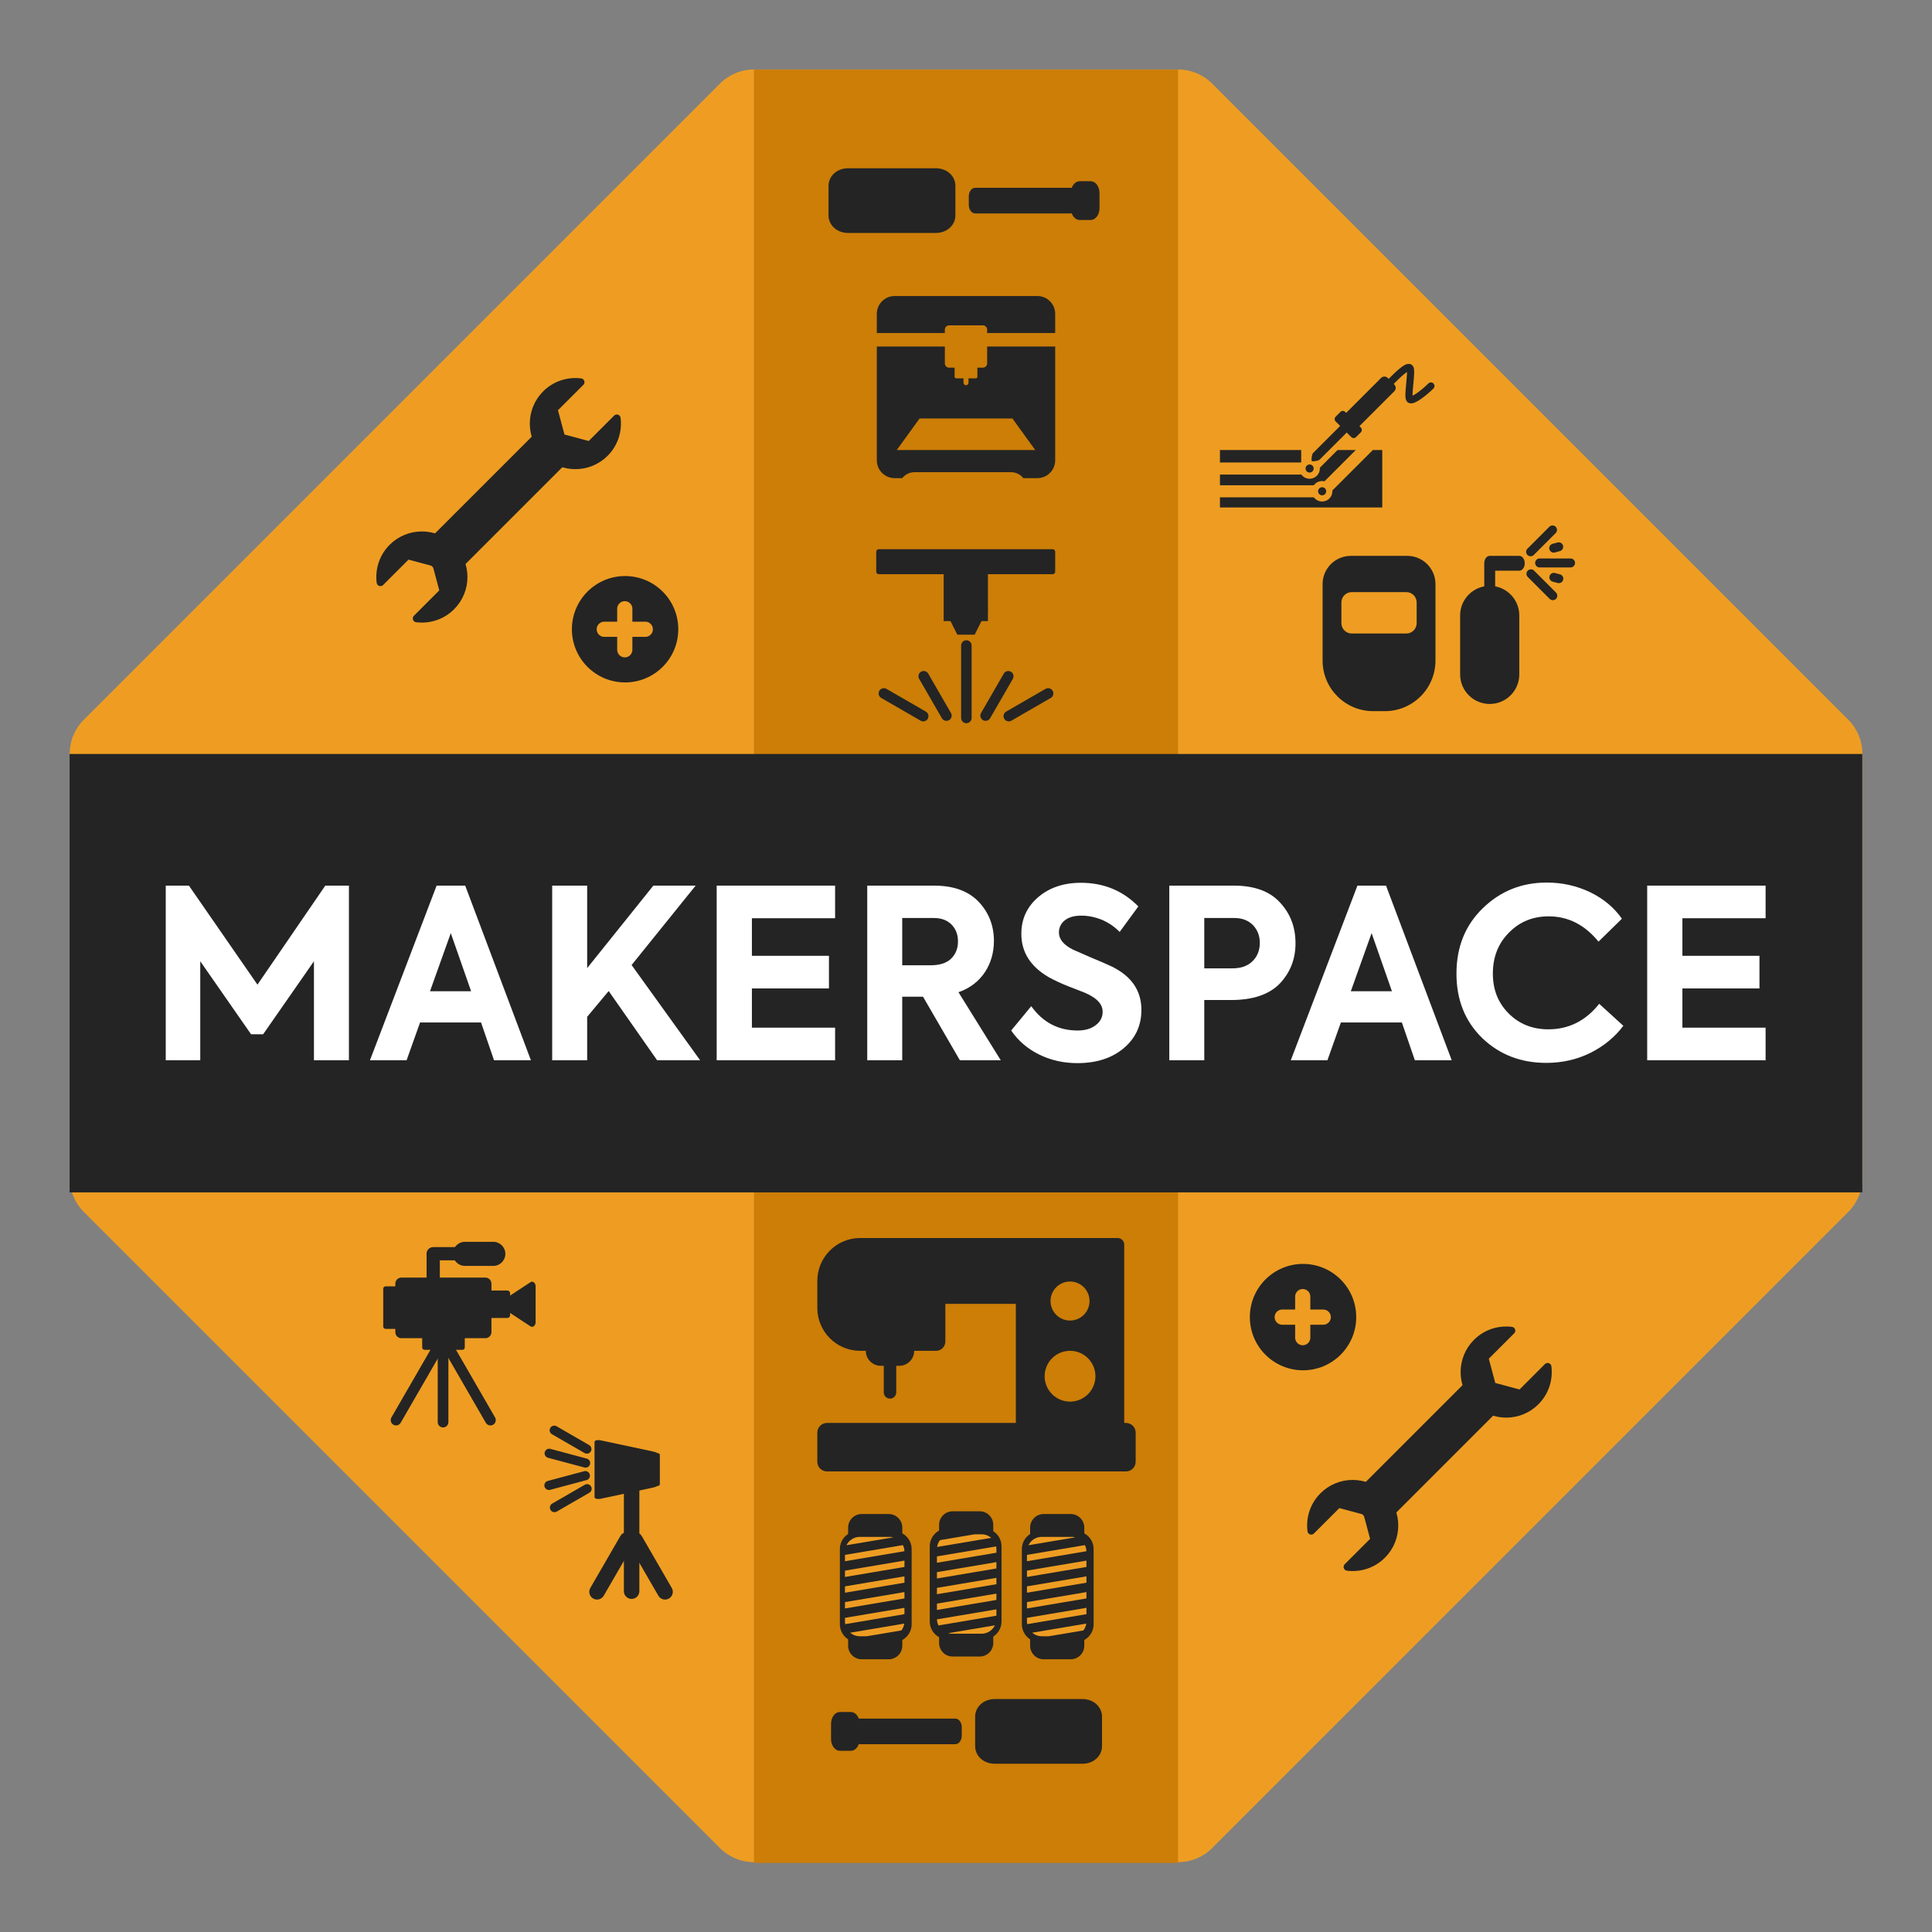 <?xml version="1.0" encoding="UTF-8" standalone="no"?>
<!DOCTYPE svg PUBLIC "-//W3C//DTD SVG 1.1//EN" "http://www.w3.org/Graphics/SVG/1.1/DTD/svg11.dtd">
<svg width="100%" height="100%" viewBox="0 0 1080 1080" version="1.1" xmlns="http://www.w3.org/2000/svg" xmlns:xlink="http://www.w3.org/1999/xlink" xml:space="preserve" xmlns:serif="http://www.serif.com/" style="fill-rule:evenodd;clip-rule:evenodd;stroke-linecap:round;stroke-miterlimit:10;">
    <rect x="0" y="0" width="1080" height="1080" fill="#808080" stroke="none"/>
    <g transform="matrix(3.087,3.087,-3.087,3.087,968.953,-1028.73)">
        <path d="M280.599,265.942L242.199,227.542L126.997,227.542L88.596,265.942L88.596,381.145L126.997,419.545L242.199,419.545L280.599,381.145L280.599,265.942Z" style="fill:rgb(238,157,34);"/>
    </g>
    <g transform="matrix(3.087,3.087,-3.087,3.087,968.953,-1028.73)">
        <path d="M286.759,265.942C286.759,264.309 286.11,262.742 284.955,261.587L246.554,223.186C245.399,222.031 243.832,221.382 242.199,221.382L126.997,221.382C125.363,221.382 123.796,222.031 122.641,223.186L84.241,261.587C83.085,262.742 82.437,264.309 82.437,265.942L82.437,381.145C82.437,382.778 83.085,384.345 84.241,385.5L122.641,423.901C123.796,425.056 125.363,425.705 126.997,425.705L242.199,425.705C243.832,425.705 245.399,425.056 246.554,423.901L284.955,385.5C286.11,384.345 286.759,382.778 286.759,381.145L286.759,265.942ZM274.44,268.494L274.44,378.593C274.44,378.593 247.016,406.018 239.647,413.386C239.647,413.386 146.28,413.386 129.548,413.386C129.548,413.386 102.124,385.962 94.755,378.593C94.755,378.593 94.755,268.494 94.755,268.494C94.755,268.494 129.548,233.701 129.548,233.701C129.548,233.701 239.647,233.701 239.647,233.701C239.647,233.701 274.44,268.494 274.44,268.494L274.44,268.494Z" style="fill:rgb(238,157,34);"/>
    </g>
    <g transform="matrix(1,0,0,1.057,0,-30.622)">
        <rect x="421.449" y="65.798" width="237.101" height="948.405" style="fill:rgb(204,126,7);"/>
    </g>
    <g transform="matrix(1.055,0,0,1.462,-29.73,-245.464)">
        <rect x="65.055" y="456.186" width="949.891" height="167.628" style="fill:rgb(36,36,36);"/>
    </g>
    <g transform="matrix(0.918,0,0,0.918,-5.777,64.863)">
        <g transform="matrix(143.923,0,0,143.923,95.424,574.992)">
            <path d="M0.228,-0L0.082,-0L0.082,-0.739L0.18,-0.739L0.47,-0.32L0.757,-0.739L0.857,-0.739L0.857,-0L0.709,-0L0.709,-0.419L0.494,-0.11L0.443,-0.11L0.228,-0.419L0.228,-0Z" style="fill:white;fill-rule:nonzero;"/>
        </g>
        <g transform="matrix(143.923,0,0,143.923,230.568,574.992)">
            <path d="M0.688,-0L0.532,-0L0.477,-0.16L0.219,-0.16L0.162,-0L0.007,-0L0.289,-0.739L0.41,-0.739L0.688,-0ZM0.435,-0.292L0.349,-0.538L0.261,-0.292L0.435,-0.292Z" style="fill:white;fill-rule:nonzero;"/>
        </g>
        <g transform="matrix(143.923,0,0,143.923,330.738,574.992)">
            <path d="M0.708,-0L0.526,-0L0.321,-0.293L0.23,-0.184L0.23,-0L0.082,-0L0.082,-0.739L0.23,-0.739L0.23,-0.39L0.51,-0.739L0.689,-0.739L0.418,-0.403L0.708,-0Z" style="fill:white;fill-rule:nonzero;"/>
        </g>
        <g transform="matrix(143.923,0,0,143.923,430.908,574.992)">
            <path d="M0.583,-0L0.082,-0L0.082,-0.739L0.583,-0.739L0.583,-0.601L0.231,-0.601L0.231,-0.442L0.557,-0.442L0.557,-0.304L0.231,-0.304L0.231,-0.138L0.583,-0.138L0.583,-0Z" style="fill:white;fill-rule:nonzero;"/>
        </g>
        <g transform="matrix(143.923,0,0,143.923,522.587,574.992)">
            <path d="M0.647,-0L0.474,-0L0.318,-0.269L0.23,-0.269L0.23,-0L0.082,-0L0.082,-0.739L0.365,-0.739C0.447,-0.739 0.51,-0.716 0.553,-0.671C0.596,-0.626 0.618,-0.57 0.618,-0.505C0.618,-0.456 0.605,-0.411 0.58,-0.373C0.554,-0.334 0.517,-0.305 0.468,-0.288L0.647,-0ZM0.364,-0.602L0.23,-0.602L0.23,-0.402L0.351,-0.402C0.388,-0.402 0.417,-0.411 0.437,-0.43C0.456,-0.449 0.466,-0.473 0.466,-0.503C0.466,-0.532 0.457,-0.555 0.439,-0.574C0.42,-0.593 0.395,-0.602 0.364,-0.602Z" style="fill:white;fill-rule:nonzero;"/>
        </g>
        <g transform="matrix(143.923,0,0,143.923,619.303,574.992)">
            <path d="M0.299,0.012C0.241,0.012 0.187,-0 0.138,-0.024C0.089,-0.048 0.049,-0.082 0.019,-0.126L0.104,-0.229C0.153,-0.16 0.219,-0.126 0.3,-0.126C0.331,-0.126 0.356,-0.133 0.376,-0.148C0.396,-0.163 0.406,-0.182 0.406,-0.205C0.406,-0.236 0.384,-0.261 0.339,-0.282C0.334,-0.285 0.309,-0.294 0.266,-0.311C0.232,-0.324 0.203,-0.338 0.179,-0.351C0.101,-0.396 0.062,-0.457 0.062,-0.535C0.062,-0.597 0.085,-0.648 0.132,-0.689C0.179,-0.73 0.24,-0.751 0.314,-0.751C0.41,-0.751 0.491,-0.718 0.557,-0.651L0.478,-0.543C0.458,-0.564 0.433,-0.581 0.404,-0.594C0.374,-0.606 0.345,-0.612 0.316,-0.612C0.287,-0.612 0.264,-0.606 0.247,-0.593C0.23,-0.58 0.221,-0.562 0.221,-0.541C0.221,-0.512 0.241,-0.488 0.281,-0.468L0.354,-0.436C0.395,-0.419 0.425,-0.406 0.444,-0.397C0.528,-0.356 0.57,-0.295 0.57,-0.213C0.57,-0.147 0.545,-0.093 0.495,-0.051C0.445,-0.009 0.38,0.012 0.299,0.012Z" style="fill:white;fill-rule:nonzero;"/>
        </g>
        <g transform="matrix(143.923,0,0,143.923,706.52,574.992)">
            <path d="M0.082,-0.739L0.355,-0.739C0.442,-0.739 0.507,-0.715 0.55,-0.668C0.594,-0.621 0.616,-0.564 0.616,-0.495C0.616,-0.427 0.593,-0.37 0.548,-0.323C0.503,-0.278 0.435,-0.255 0.344,-0.255L0.23,-0.255L0.23,-0L0.082,-0L0.082,-0.739ZM0.23,-0.389L0.349,-0.389C0.386,-0.389 0.414,-0.399 0.435,-0.42C0.455,-0.44 0.465,-0.466 0.465,-0.497C0.465,-0.527 0.455,-0.552 0.436,-0.572C0.416,-0.592 0.39,-0.602 0.357,-0.602L0.23,-0.602L0.23,-0.389Z" style="fill:white;fill-rule:nonzero;"/>
        </g>
        <g transform="matrix(143.923,0,0,143.923,791.29,574.992)">
            <path d="M0.688,-0L0.532,-0L0.477,-0.16L0.219,-0.16L0.162,-0L0.007,-0L0.289,-0.739L0.41,-0.739L0.688,-0ZM0.435,-0.292L0.349,-0.538L0.261,-0.292L0.435,-0.292Z" style="fill:white;fill-rule:nonzero;"/>
        </g>
        <g transform="matrix(143.923,0,0,143.923,887.431,574.992)">
            <path d="M0.42,0.011C0.312,0.011 0.222,-0.024 0.149,-0.094C0.076,-0.165 0.04,-0.256 0.04,-0.367C0.04,-0.479 0.077,-0.571 0.151,-0.643C0.226,-0.716 0.316,-0.752 0.422,-0.752C0.488,-0.752 0.549,-0.738 0.606,-0.711C0.663,-0.683 0.707,-0.646 0.74,-0.599L0.641,-0.502C0.583,-0.573 0.513,-0.609 0.43,-0.609C0.363,-0.609 0.307,-0.586 0.262,-0.54C0.217,-0.495 0.194,-0.437 0.194,-0.367C0.194,-0.299 0.216,-0.243 0.261,-0.198C0.306,-0.153 0.362,-0.131 0.429,-0.131C0.515,-0.131 0.587,-0.167 0.644,-0.239L0.746,-0.146C0.711,-0.099 0.665,-0.061 0.608,-0.032C0.55,-0.003 0.487,0.011 0.42,0.011Z" style="fill:white;fill-rule:nonzero;"/>
        </g>
        <g transform="matrix(143.923,0,0,143.923,997.531,574.992)">
            <path d="M0.583,-0L0.082,-0L0.082,-0.739L0.583,-0.739L0.583,-0.601L0.231,-0.601L0.231,-0.442L0.557,-0.442L0.557,-0.304L0.231,-0.304L0.231,-0.138L0.583,-0.138L0.583,-0Z" style="fill:white;fill-rule:nonzero;"/>
        </g>
    </g>
    <g id="Various-Decor" serif:id="Various Decor" transform="matrix(2.123,0,0,2.123,-300.167,15.694)">
        <g transform="matrix(0.574,0,0,0.574,269.702,-46.34)">
            <circle cx="63.2" cy="356.5" r="24.4" style="fill:rgb(36,36,36);"/>
        </g>
        <path d="M305.9,152.9L305.9,163.7" style="fill:none;fill-rule:nonzero;stroke:rgb(238,157,34);stroke-width:4px;"/>
        <path d="M300.5,158.3L311.3,158.3" style="fill:none;fill-rule:nonzero;stroke:rgb(238,157,34);stroke-width:4px;"/>
    </g>
    <g id="Wrenches">
        <g transform="matrix(-0.155,0,0,0.155,882.769,726.177)">
            <g transform="matrix(0.707,-0.707,0.707,0.707,-393.783,369.892)">
                <path d="M632.131,270.039C667.76,297.617 690.713,340.792 690.713,389.287C690.713,472.468 623.181,540 540,540C456.819,540 389.287,472.468 389.287,389.287C389.287,340.792 412.24,297.617 447.869,270.039L447.869,407.499L540,460.691L632.131,407.499L632.131,270.039Z" style="fill:rgb(36,36,36);stroke:rgb(36,36,36);stroke-width:27.34px;stroke-linejoin:round;stroke-miterlimit:1.5;"/>
            </g>
            <g transform="matrix(-0.707,0.707,-0.707,-0.707,1473.78,710.108)">
                <path d="M632.131,270.039C667.76,297.617 690.713,340.792 690.713,389.287C690.713,472.468 623.181,540 540,540C456.819,540 389.287,472.468 389.287,389.287C389.287,340.792 412.24,297.617 447.869,270.039L447.869,407.499L540,460.691L632.131,407.499L632.131,270.039Z" style="fill:rgb(36,36,36);stroke:rgb(36,36,36);stroke-width:27.34px;stroke-linejoin:round;stroke-miterlimit:1.5;"/>
            </g>
            <g transform="matrix(0.707,-0.707,2.933,2.933,-1539.51,-709.824)">
                <rect x="513.266" y="497.76" width="146.825" height="146.825" style="fill:rgb(36,36,36);stroke:rgb(36,36,36);stroke-width:9.06px;stroke-linejoin:round;stroke-miterlimit:1.5;"/>
            </g>
        </g>
        <g transform="matrix(-0.155,0,0,0.155,362.437,195.975)">
            <g transform="matrix(0.707,-0.707,0.707,0.707,-393.783,369.892)">
                <path d="M632.131,270.039C667.76,297.617 690.713,340.792 690.713,389.287C690.713,472.468 623.181,540 540,540C456.819,540 389.287,472.468 389.287,389.287C389.287,340.792 412.24,297.617 447.869,270.039L447.869,407.499L540,460.691L632.131,407.499L632.131,270.039Z" style="fill:rgb(36,36,36);stroke:rgb(36,36,36);stroke-width:27.34px;stroke-linejoin:round;stroke-miterlimit:1.5;"/>
            </g>
            <g transform="matrix(-0.707,0.707,-0.707,-0.707,1473.78,710.108)">
                <path d="M632.131,270.039C667.76,297.617 690.713,340.792 690.713,389.287C690.713,472.468 623.181,540 540,540C456.819,540 389.287,472.468 389.287,389.287C389.287,340.792 412.24,297.617 447.869,270.039L447.869,407.499L540,460.691L632.131,407.499L632.131,270.039Z" style="fill:rgb(36,36,36);stroke:rgb(36,36,36);stroke-width:27.34px;stroke-linejoin:round;stroke-miterlimit:1.5;"/>
            </g>
            <g transform="matrix(0.707,-0.707,2.933,2.933,-1539.51,-709.824)">
                <rect x="513.266" y="497.76" width="146.825" height="146.825" style="fill:rgb(36,36,36);stroke:rgb(36,36,36);stroke-width:9.06px;stroke-linejoin:round;stroke-miterlimit:1.5;"/>
            </g>
        </g>
    </g>
    <g transform="matrix(1.23228e-17,0.201,-0.201,1.23228e-17,637.052,-17.165)">
        <g id="Screwdrivers">
            <g>
                <g transform="matrix(1,0,0,1.661,461.99,-580.621)">
                    <path d="M263.322,690.677C263.322,677.054 244.951,665.994 222.322,665.994L140.323,665.994C117.695,665.994 99.324,677.054 99.324,690.677L99.324,837.778C99.324,851.4 117.695,862.46 140.323,862.46L222.322,862.46C244.951,862.46 263.322,851.4 263.322,837.778L263.322,690.677Z" style="fill:rgb(36,36,36);stroke:rgb(36,36,36);stroke-width:15.97px;stroke-linejoin:round;stroke-miterlimit:1.5;"/>
                </g>
                <g transform="matrix(1,0,0,0.743,461.99,4.699)">
                    <path d="M160.42,238.714L169.718,238.714C163.314,238.714 158.114,243.914 158.114,250.319L158.114,609.068C158.114,615.472 163.314,620.672 169.718,620.672L192.927,620.672C199.332,620.672 204.532,615.472 204.532,609.068L204.532,250.319C204.532,243.914 199.332,238.714 192.927,238.714L202.226,238.714C213.606,238.714 222.845,229.475 222.845,218.095L222.845,176.857C222.845,165.476 213.606,156.237 202.226,156.237L160.42,156.237C149.04,156.237 139.801,165.476 139.801,176.857L139.801,218.095C139.801,229.475 149.04,238.714 160.42,238.714Z" style="fill:rgb(36,36,36);stroke:rgb(36,36,36);stroke-width:24.86px;stroke-linejoin:round;stroke-miterlimit:1.5;"/>
                </g>
            </g>
        </g>
    </g>
    <g transform="matrix(1.23228e-17,-0.201,0.201,1.23228e-17,442.134,1097.17)">
        <g id="Screwdrivers1" serif:id="Screwdrivers">
            <g>
                <g transform="matrix(1,0,0,1.661,461.99,-580.621)">
                    <path d="M263.322,690.677C263.322,677.054 244.951,665.994 222.322,665.994L140.323,665.994C117.695,665.994 99.324,677.054 99.324,690.677L99.324,837.778C99.324,851.4 117.695,862.46 140.323,862.46L222.322,862.46C244.951,862.46 263.322,851.4 263.322,837.778L263.322,690.677Z" style="fill:rgb(36,36,36);stroke:rgb(36,36,36);stroke-width:15.97px;stroke-linejoin:round;stroke-miterlimit:1.5;"/>
                </g>
                <g transform="matrix(1,0,0,0.743,461.99,4.699)">
                    <path d="M160.42,238.714L169.718,238.714C163.314,238.714 158.114,243.914 158.114,250.319L158.114,609.068C158.114,615.472 163.314,620.672 169.718,620.672L192.927,620.672C199.332,620.672 204.532,615.472 204.532,609.068L204.532,250.319C204.532,243.914 199.332,238.714 192.927,238.714L202.226,238.714C213.606,238.714 222.845,229.475 222.845,218.095L222.845,176.857C222.845,165.476 213.606,156.237 202.226,156.237L160.42,156.237C149.04,156.237 139.801,165.476 139.801,176.857L139.801,218.095C139.801,229.475 149.04,238.714 160.42,238.714Z" style="fill:rgb(36,36,36);stroke:rgb(36,36,36);stroke-width:24.86px;stroke-linejoin:round;stroke-miterlimit:1.5;"/>
                </g>
            </g>
        </g>
    </g>
    <g id="_3D-Printer" serif:id="3D Printer" transform="matrix(1,0,0,1,0,-8.545)">
        <path d="M541.4,220.044L541.4,222.512C541.4,223.285 540.773,223.913 540,223.913C539.227,223.913 538.6,223.285 538.6,222.512L538.6,220.044L534.527,220.044C534.032,220.044 533.629,219.641 533.629,219.146L533.629,214.063L530.544,214.063C529.24,214.063 528.18,213.003 528.18,211.699L528.18,202.243L490.144,202.243L490.144,265.854C490.144,271.357 494.612,275.825 500.115,275.825L504.351,275.825C505.953,273.802 508.43,272.503 511.208,272.503L565.197,272.503C567.975,272.503 570.452,273.802 572.053,275.825L579.885,275.825C585.388,275.825 589.856,271.357 589.856,265.854L589.856,202.243L551.82,202.243L551.82,211.699C551.82,213.003 550.76,214.063 549.456,214.063L546.371,214.063L546.371,219.146C546.371,219.641 545.968,220.044 545.473,220.044L541.4,220.044ZM565.958,242.491L514.042,242.491L501.293,260.119L578.707,260.119L565.958,242.491ZM528.18,194.713L528.18,192.787C528.18,191.483 529.24,190.424 530.544,190.424L549.456,190.424C550.76,190.424 551.82,191.483 551.82,192.787L551.82,194.713L589.856,194.713L589.856,183.992C589.856,178.489 585.388,174.021 579.885,174.021L500.115,174.021C494.612,174.021 490.144,178.489 490.144,183.992L490.144,194.713L528.18,194.713Z" style="fill:rgb(36,36,36);"/>
    </g>
    <g id="Welding" transform="matrix(1,0,0,1,514.729,-14.403)">
        <g transform="matrix(1,0,0,1,-6.708,32.279)">
            <path d="M231.326,350.596C231.319,350.86 231.315,351.124 231.315,351.389C231.315,366.994 243.984,379.662 259.588,379.662L266.144,379.662C281.748,379.662 294.417,366.994 294.417,351.389C294.417,351.124 294.413,350.86 294.406,350.596C294.413,350.399 294.417,350.201 294.417,350.002L294.417,308.637C294.417,299.93 287.348,292.861 278.642,292.861L247.091,292.861C238.384,292.861 231.315,299.93 231.315,308.637L231.315,350.002C231.315,350.201 231.319,350.399 231.326,350.596ZM283.902,318.903C283.902,315.71 281.31,313.117 278.116,313.117L247.616,313.117C244.422,313.117 241.83,315.71 241.83,318.903L241.83,330.476C241.83,333.669 244.422,336.262 247.616,336.262L278.116,336.262C281.31,336.262 283.902,333.669 283.902,330.476L283.902,318.903Z" style="fill:rgb(36,36,36);"/>
        </g>
        <g transform="matrix(1,0,0,1,2.554,28.263)">
            <path d="M332.011,330.169C332.011,321.042 324.602,313.633 315.475,313.633C306.348,313.633 298.938,321.042 298.938,330.169L298.938,363.126C298.938,372.253 306.348,379.662 315.475,379.662C324.602,379.662 332.011,372.253 332.011,363.126L332.011,330.169Z" style="fill:rgb(36,36,36);"/>
        </g>
        <g transform="matrix(1,0,0,1.359,-6.721,-71.45)">
            <path d="M324.75,307.013L324.75,294.863L341.286,294.863" style="fill:none;stroke:rgb(36,36,36);stroke-width:6.09px;stroke-linejoin:round;stroke-miterlimit:1.5;"/>
        </g>
        <g transform="matrix(1,0,0,2.26,53.581,-320.93)">
            <path d="M312.158,287.623C312.158,287.012 311.038,286.517 309.658,286.517L292.337,286.517C290.957,286.517 289.837,287.012 289.837,287.623C289.837,288.233 290.957,288.729 292.337,288.729L309.658,288.729C311.038,288.729 312.158,288.233 312.158,287.623Z" style="fill:rgb(36,36,36);"/>
        </g>
        <g transform="matrix(0.342,-0.092,0.585,2.183,84.001,-279.744)">
            <path d="M312.158,287.623C312.158,287.012 308.995,286.517 305.1,286.517L296.895,286.517C293,286.517 289.837,287.012 289.837,287.623C289.837,288.233 293,288.729 296.895,288.729L305.1,288.729C308.995,288.729 312.158,288.233 312.158,287.623Z" style="fill:rgb(36,36,36);"/>
        </g>
        <g transform="matrix(-0.342,-0.092,-0.585,2.183,626.479,-262.682)">
            <path d="M312.158,287.623C312.158,287.012 308.995,286.517 305.1,286.517L296.895,286.517C293,286.517 289.837,287.012 289.837,287.623C289.837,288.233 293,288.729 296.895,288.729L305.1,288.729C308.995,288.729 312.158,288.233 312.158,287.623Z" style="fill:rgb(36,36,36);"/>
        </g>
        <g transform="matrix(0.707,-0.707,1.598,1.598,-325.414,69.935)">
            <path d="M312.158,287.623C312.158,287.012 311.038,286.517 309.658,286.517L292.337,286.517C290.957,286.517 289.837,287.012 289.837,287.623C289.837,288.233 290.957,288.729 292.337,288.729L309.658,288.729C311.038,288.729 312.158,288.233 312.158,287.623Z" style="fill:rgb(36,36,36);"/>
        </g>
        <g transform="matrix(-0.707,-0.707,-1.598,1.598,1019.62,94.472)">
            <path d="M312.158,287.623C312.158,287.012 311.038,286.517 309.658,286.517L292.337,286.517C290.957,286.517 289.837,287.012 289.837,287.623C289.837,288.233 290.957,288.729 292.337,288.729L309.658,288.729C311.038,288.729 312.158,288.233 312.158,287.623Z" style="fill:rgb(36,36,36);"/>
        </g>
    </g>
    <g id="Laser-Cutter" serif:id="Laser Cutter">
        <g transform="matrix(1,0,0,1,-0.163,18.966)">
            <path d="M590.019,289.442C590.019,288.672 589.394,288.047 588.624,288.047L491.376,288.047C490.606,288.047 489.981,288.672 489.981,289.442L489.981,300.604C489.981,301.374 490.606,302 491.376,302L588.624,302C589.394,302 590.019,301.374 590.019,300.604L590.019,289.442Z" style="fill:rgb(36,36,36);"/>
        </g>
        <g transform="matrix(0.455,0,0,1,292.8,17.311)">
            <path d="M550.201,343.525C550.201,341.908 547.313,340.596 543.757,340.596C540.201,340.596 537.314,341.908 537.314,343.525L537.314,384.038C537.314,385.654 540.201,386.967 543.757,386.967C547.313,386.967 550.201,385.654 550.201,384.038L550.201,343.525Z" style="fill:rgb(36,36,36);"/>
        </g>
        <g transform="matrix(0.394,0.227,-0.337,0.584,465.651,53.148)">
            <path d="M550.201,344.938C550.201,342.541 547.313,340.596 543.757,340.596C540.201,340.596 537.314,342.541 537.314,344.938L537.314,382.625C537.314,385.021 540.201,386.967 543.757,386.967C547.313,386.967 550.201,385.021 550.201,382.625L550.201,344.938Z" style="fill:rgb(36,36,36);"/>
        </g>
        <g transform="matrix(0.227,0.394,-0.584,0.337,663.929,57.141)">
            <path d="M550.201,344.938C550.201,342.541 547.313,340.596 543.757,340.596C540.201,340.596 537.314,342.541 537.314,344.938L537.314,382.625C537.314,385.021 540.201,386.967 543.757,386.967C547.313,386.967 550.201,385.021 550.201,382.625L550.201,344.938Z" style="fill:rgb(36,36,36);"/>
        </g>
        <g transform="matrix(-0.227,0.394,0.584,0.337,416.071,57.141)">
            <path d="M550.201,344.938C550.201,342.541 547.313,340.596 543.757,340.596C540.201,340.596 537.314,342.541 537.314,344.938L537.314,382.625C537.314,385.021 540.201,386.967 543.757,386.967C547.313,386.967 550.201,385.021 550.201,382.625L550.201,344.938Z" style="fill:rgb(36,36,36);"/>
        </g>
        <g transform="matrix(-0.394,0.227,0.337,0.584,614.349,53.148)">
            <path d="M550.201,344.938C550.201,342.541 547.313,340.596 543.757,340.596C540.201,340.596 537.314,342.541 537.314,344.938L537.314,382.625C537.314,385.021 540.201,386.967 543.757,386.967C547.313,386.967 550.201,385.021 550.201,382.625L550.201,344.938Z" style="fill:rgb(36,36,36);"/>
        </g>
        <g transform="matrix(0.59,0,0,1.288,219.06,-74.33)">
            <rect x="522.816" y="304.39" width="41.931" height="22.883" style="fill:rgb(36,36,36);"/>
        </g>
        <g transform="matrix(1,0,0,1,-2.50111e-12,29.729)">
            <path d="M544.865,325.053L535.135,325.053L527.626,310.034L552.374,310.034L544.865,325.053Z" style="fill:rgb(36,36,36);"/>
        </g>
    </g>
    <g id="Soldering" transform="matrix(1,0,0,1,420.828,-16.943)">
        <path d="M346.6,268.511L351.866,268.511L351.866,300.625L261.133,300.625L261.133,294.939L313.636,294.939C314.678,296.364 316.361,297.291 318.26,297.291C321.418,297.291 323.983,294.727 323.983,291.568C323.983,291.426 323.977,291.284 323.967,291.144L346.6,268.511ZM318.26,289.305C319.509,289.305 320.523,290.319 320.523,291.568C320.523,292.817 319.509,293.832 318.26,293.832C317.011,293.832 315.996,292.817 315.996,291.568C315.996,290.319 317.011,289.305 318.26,289.305ZM316.967,278.421L326.877,268.511L337.065,268.511L319.578,285.998C319.155,285.898 318.713,285.845 318.26,285.845C316.361,285.845 314.678,286.772 313.636,288.197L261.133,288.197L261.133,282.216L306.636,282.216C307.678,283.642 309.361,284.568 311.26,284.568C314.418,284.568 316.983,282.004 316.983,278.845C316.983,278.703 316.977,278.562 316.967,278.421ZM311.26,276.582C312.509,276.582 313.523,277.596 313.523,278.845C313.523,280.095 312.509,281.109 311.26,281.109C310.011,281.109 308.996,280.095 308.996,278.845C308.996,277.596 310.011,276.582 311.26,276.582ZM317.342,268.511L312.578,273.276C312.155,273.175 311.713,273.123 311.26,273.123C309.361,273.123 307.678,274.049 306.636,275.474L261.133,275.474L261.133,268.511L317.342,268.511Z" style="fill:rgb(36,36,36);"/>
        <g transform="matrix(0.372,0.372,-0.41,0.41,302.543,34.165)">
            <path d="M351.866,228.174C351.866,226.38 350.261,224.923 348.284,224.923L324.792,224.923C322.815,224.923 321.211,226.38 321.211,228.174L321.211,234.677C321.211,236.471 322.815,237.928 324.792,237.928L348.284,237.928C350.261,237.928 351.866,236.471 351.866,234.677L351.866,228.174Z" style="fill:rgb(36,36,36);"/>
        </g>
        <g transform="matrix(0.242,0.242,-1.917,1.917,706.507,-282.552)">
            <path d="M351.866,225.892C351.866,225.357 348.432,224.923 344.202,224.923L328.874,224.923C324.645,224.923 321.211,225.357 321.211,225.892L321.211,236.96C321.211,237.494 324.645,237.928 328.874,237.928L344.202,237.928C348.432,237.928 351.866,237.494 351.866,236.96L351.866,225.892Z" style="fill:rgb(36,36,36);"/>
        </g>
        <g transform="matrix(1.033,0,0,1.085,-10.056,-22.474)">
            <rect x="306.5" y="265.709" width="11.237" height="9.327" style="fill:rgb(238,157,34);"/>
        </g>
        <g transform="matrix(0.12,0.12,-1.746,1.746,689.063,-182.784)">
            <path d="M351.866,225.45C351.866,225.159 348.432,224.923 344.202,224.923L328.874,224.923C324.645,224.923 321.211,225.159 321.211,225.45L321.211,237.401C321.211,237.692 332.682,238.828 336.912,238.828C336.912,238.828 336.782,238.829 336.912,238.828C341.384,238.816 351.866,237.684 351.866,237.401L351.866,225.45Z" style="fill:rgb(36,36,36);"/>
        </g>
        <g transform="matrix(0.707,0.707,-0.707,0.707,289.671,-142.649)">
            <path d="M311.156,216.262C311.156,211.971 311.069,203.448 313.156,203.39C315.243,203.331 323.591,216.102 325.678,215.911C327.764,215.72 328.678,206.799 328.678,202.243" style="fill:none;stroke:rgb(36,36,36);stroke-width:4px;stroke-linejoin:round;stroke-miterlimit:1.5;"/>
        </g>
    </g>
    <g transform="matrix(0.857,0,0,0.857,77.86,106.304)">
        <g id="Sewing-Machine" serif:id="Sewing Machine">
            <path d="M473.898,757.072C473.898,762.466 478.277,766.845 483.671,766.845L485.614,766.845L485.614,784.191C485.614,786.437 487.437,788.26 489.683,788.26C491.928,788.26 493.752,786.437 493.752,784.191L493.752,766.845L495.695,766.845C501.088,766.845 505.467,762.466 505.467,757.072L519.769,757.072C523.093,757.072 525.791,754.374 525.791,751.051L525.791,726.444L571.764,726.444L571.764,804.115L448.591,804.115C445.1,804.115 442.266,806.949 442.266,810.44L442.266,829.416C442.266,832.907 445.1,835.741 448.591,835.741L643.594,835.741C647.085,835.741 649.919,832.907 649.919,829.416L649.919,810.44C649.919,806.949 647.085,804.115 643.594,804.115L642.463,804.115L642.463,687.786C642.463,685.415 640.538,683.49 638.168,683.49L578.834,683.49L494.547,683.49L470.227,683.49L469.842,683.49L469.639,683.496C454.479,683.809 442.266,696.215 442.266,711.452L442.266,729.111C442.266,744.543 454.795,757.072 470.227,757.072L473.898,757.072ZM607.114,757.072C616.258,757.072 623.681,764.496 623.681,773.64C623.681,782.785 616.258,790.208 607.114,790.208C597.969,790.208 590.546,782.785 590.546,773.64C590.546,764.496 597.969,757.072 607.114,757.072ZM607.114,711.873C614.136,711.873 619.838,717.574 619.838,724.597C619.838,731.62 614.136,737.321 607.114,737.321C600.091,737.321 594.389,731.62 594.389,724.597C594.389,717.574 600.091,711.873 607.114,711.873Z" style="fill:rgb(36,36,36);"/>
        </g>
    </g>
    <g id="Threads" transform="matrix(0.88,0,0,0.88,64.902,114.405)">
        <g transform="matrix(7.74086e-17,-1.264,1,6.12323e-17,-395.671,1483.04)">
            <path d="M515.252,869.282C515.252,864.535 512.203,860.68 508.448,860.68L449.07,860.68C445.315,860.68 442.266,864.535 442.266,869.282L442.266,886.485C442.266,891.233 445.315,895.087 449.07,895.087L508.448,895.087C512.203,895.087 515.252,891.233 515.252,886.485L515.252,869.282Z" style="fill:rgb(36,36,36);"/>
        </g>
        <g transform="matrix(5.9163e-17,-0.966,1.325,8.11085e-17,-680.634,1340.38)">
            <path d="M515.252,869.282C515.252,864.535 509.968,860.68 503.46,860.68L454.058,860.68C447.55,860.68 442.266,864.535 442.266,869.282L442.266,886.485C442.266,891.233 447.55,895.087 454.058,895.087L503.46,895.087C509.968,895.087 515.252,891.233 515.252,886.485L515.252,869.282Z" style="fill:rgb(36,36,36);"/>
        </g>
        <g transform="matrix(5.29696e-17,-0.865,1.098,6.72553e-17,-482.022,1291.96)">
            <path d="M515.252,869.282C515.252,864.535 510.358,860.68 504.331,860.68L453.187,860.68C447.16,860.68 442.266,864.535 442.266,869.282L442.266,886.485C442.266,891.233 447.16,895.087 453.187,895.087L504.331,895.087C510.358,895.087 515.252,891.233 515.252,886.485L515.252,869.282Z" style="fill:rgb(36,36,36);"/>
            <clipPath id="_clip1">
                <path d="M515.252,869.282C515.252,864.535 510.358,860.68 504.331,860.68L453.187,860.68C447.16,860.68 442.266,864.535 442.266,869.282L442.266,886.485C442.266,891.233 447.16,895.087 453.187,895.087L504.331,895.087C510.358,895.087 515.252,891.233 515.252,886.485L515.252,869.282Z"/>
            </clipPath>
            <g clip-path="url(#_clip1)">
                <g transform="matrix(0.063,-0.004,0.257,1.203,189.803,-176.275)">
                    <path d="M515.252,861.432C515.252,861.017 507.076,860.68 497.006,860.68L460.512,860.68C450.442,860.68 442.266,861.017 442.266,861.432L442.266,894.335C442.266,894.75 450.442,895.087 460.512,895.087L497.006,895.087C507.076,895.087 515.252,894.75 515.252,894.335L515.252,861.432Z" style="fill:rgb(238,157,34);"/>
                </g>
                <g transform="matrix(0.063,-0.004,0.257,1.203,201.363,-176.275)">
                    <path d="M515.252,861.432C515.252,861.017 507.076,860.68 497.006,860.68L460.512,860.68C450.442,860.68 442.266,861.017 442.266,861.432L442.266,894.335C442.266,894.75 450.442,895.087 460.512,895.087L497.006,895.087C507.076,895.087 515.252,894.75 515.252,894.335L515.252,861.432Z" style="fill:rgb(238,157,34);"/>
                </g>
                <g transform="matrix(0.063,-0.004,0.257,1.203,212.923,-176.275)">
                    <path d="M515.252,861.432C515.252,861.017 507.076,860.68 497.006,860.68L460.512,860.68C450.442,860.68 442.266,861.017 442.266,861.432L442.266,894.335C442.266,894.75 450.442,895.087 460.512,895.087L497.006,895.087C507.076,895.087 515.252,894.75 515.252,894.335L515.252,861.432Z" style="fill:rgb(238,157,34);"/>
                </g>
                <g transform="matrix(0.063,-0.004,0.257,1.203,224.482,-176.275)">
                    <path d="M515.252,861.432C515.252,861.017 507.076,860.68 497.006,860.68L460.512,860.68C450.442,860.68 442.266,861.017 442.266,861.432L442.266,894.335C442.266,894.75 450.442,895.087 460.512,895.087L497.006,895.087C507.076,895.087 515.252,894.75 515.252,894.335L515.252,861.432Z" style="fill:rgb(238,157,34);"/>
                </g>
                <g transform="matrix(0.063,-0.004,0.257,1.203,236.042,-176.275)">
                    <path d="M515.252,861.432C515.252,861.017 507.076,860.68 497.006,860.68L460.512,860.68C450.442,860.68 442.266,861.017 442.266,861.432L442.266,894.335C442.266,894.75 450.442,895.087 460.512,895.087L497.006,895.087C507.076,895.087 515.252,894.75 515.252,894.335L515.252,861.432Z" style="fill:rgb(238,157,34);"/>
                </g>
                <g transform="matrix(0.063,-0.004,0.257,1.203,247.602,-176.275)">
                    <path d="M515.252,861.432C515.252,861.017 507.076,860.68 497.006,860.68L460.512,860.68C450.442,860.68 442.266,861.017 442.266,861.432L442.266,894.335C442.266,894.75 450.442,895.087 460.512,895.087L497.006,895.087C507.076,895.087 515.252,894.75 515.252,894.335L515.252,861.432Z" style="fill:rgb(238,157,34);"/>
                </g>
                <g transform="matrix(0.063,-0.004,0.257,1.203,259.162,-176.275)">
                    <path d="M515.252,861.432C515.252,861.017 507.076,860.68 497.006,860.68L460.512,860.68C450.442,860.68 442.266,861.017 442.266,861.432L442.266,894.335C442.266,894.75 450.442,895.087 460.512,895.087L497.006,895.087C507.076,895.087 515.252,894.75 515.252,894.335L515.252,861.432Z" style="fill:rgb(238,157,34);"/>
                </g>
            </g>
        </g>
        <g transform="matrix(7.74086e-17,-1.264,1,6.12323e-17,-280.064,1483.04)">
            <path d="M515.252,869.282C515.252,864.535 512.203,860.68 508.448,860.68L449.07,860.68C445.315,860.68 442.266,864.535 442.266,869.282L442.266,886.485C442.266,891.233 445.315,895.087 449.07,895.087L508.448,895.087C512.203,895.087 515.252,891.233 515.252,886.485L515.252,869.282Z" style="fill:rgb(36,36,36);"/>
        </g>
        <g transform="matrix(5.9163e-17,-0.966,1.325,8.11085e-17,-565.027,1340.38)">
            <path d="M515.252,869.282C515.252,864.535 509.968,860.68 503.46,860.68L454.058,860.68C447.55,860.68 442.266,864.535 442.266,869.282L442.266,886.485C442.266,891.233 447.55,895.087 454.058,895.087L503.46,895.087C509.968,895.087 515.252,891.233 515.252,886.485L515.252,869.282Z" style="fill:rgb(36,36,36);"/>
        </g>
        <g transform="matrix(5.29696e-17,-0.865,1.098,6.72553e-17,-366.415,1291.96)">
            <path d="M515.252,869.282C515.252,864.535 510.358,860.68 504.331,860.68L453.187,860.68C447.16,860.68 442.266,864.535 442.266,869.282L442.266,886.485C442.266,891.233 447.16,895.087 453.187,895.087L504.331,895.087C510.358,895.087 515.252,891.233 515.252,886.485L515.252,869.282Z" style="fill:rgb(36,36,36);"/>
            <clipPath id="_clip2">
                <path d="M515.252,869.282C515.252,864.535 510.358,860.68 504.331,860.68L453.187,860.68C447.16,860.68 442.266,864.535 442.266,869.282L442.266,886.485C442.266,891.233 447.16,895.087 453.187,895.087L504.331,895.087C510.358,895.087 515.252,891.233 515.252,886.485L515.252,869.282Z"/>
            </clipPath>
            <g clip-path="url(#_clip2)">
                <g transform="matrix(0.063,-0.004,0.257,1.203,189.803,-176.275)">
                    <path d="M515.252,861.432C515.252,861.017 507.076,860.68 497.006,860.68L460.512,860.68C450.442,860.68 442.266,861.017 442.266,861.432L442.266,894.335C442.266,894.75 450.442,895.087 460.512,895.087L497.006,895.087C507.076,895.087 515.252,894.75 515.252,894.335L515.252,861.432Z" style="fill:rgb(238,157,34);"/>
                </g>
                <g transform="matrix(0.063,-0.004,0.257,1.203,201.363,-176.275)">
                    <path d="M515.252,861.432C515.252,861.017 507.076,860.68 497.006,860.68L460.512,860.68C450.442,860.68 442.266,861.017 442.266,861.432L442.266,894.335C442.266,894.75 450.442,895.087 460.512,895.087L497.006,895.087C507.076,895.087 515.252,894.75 515.252,894.335L515.252,861.432Z" style="fill:rgb(238,157,34);"/>
                </g>
                <g transform="matrix(0.063,-0.004,0.257,1.203,212.923,-176.275)">
                    <path d="M515.252,861.432C515.252,861.017 507.076,860.68 497.006,860.68L460.512,860.68C450.442,860.68 442.266,861.017 442.266,861.432L442.266,894.335C442.266,894.75 450.442,895.087 460.512,895.087L497.006,895.087C507.076,895.087 515.252,894.75 515.252,894.335L515.252,861.432Z" style="fill:rgb(238,157,34);"/>
                </g>
                <g transform="matrix(0.063,-0.004,0.257,1.203,224.482,-176.275)">
                    <path d="M515.252,861.432C515.252,861.017 507.076,860.68 497.006,860.68L460.512,860.68C450.442,860.68 442.266,861.017 442.266,861.432L442.266,894.335C442.266,894.75 450.442,895.087 460.512,895.087L497.006,895.087C507.076,895.087 515.252,894.75 515.252,894.335L515.252,861.432Z" style="fill:rgb(238,157,34);"/>
                </g>
                <g transform="matrix(0.063,-0.004,0.257,1.203,236.042,-176.275)">
                    <path d="M515.252,861.432C515.252,861.017 507.076,860.68 497.006,860.68L460.512,860.68C450.442,860.68 442.266,861.017 442.266,861.432L442.266,894.335C442.266,894.75 450.442,895.087 460.512,895.087L497.006,895.087C507.076,895.087 515.252,894.75 515.252,894.335L515.252,861.432Z" style="fill:rgb(238,157,34);"/>
                </g>
                <g transform="matrix(0.063,-0.004,0.257,1.203,247.602,-176.275)">
                    <path d="M515.252,861.432C515.252,861.017 507.076,860.68 497.006,860.68L460.512,860.68C450.442,860.68 442.266,861.017 442.266,861.432L442.266,894.335C442.266,894.75 450.442,895.087 460.512,895.087L497.006,895.087C507.076,895.087 515.252,894.75 515.252,894.335L515.252,861.432Z" style="fill:rgb(238,157,34);"/>
                </g>
                <g transform="matrix(0.063,-0.004,0.257,1.203,259.162,-176.275)">
                    <path d="M515.252,861.432C515.252,861.017 507.076,860.68 497.006,860.68L460.512,860.68C450.442,860.68 442.266,861.017 442.266,861.432L442.266,894.335C442.266,894.75 450.442,895.087 460.512,895.087L497.006,895.087C507.076,895.087 515.252,894.75 515.252,894.335L515.252,861.432Z" style="fill:rgb(238,157,34);"/>
                </g>
            </g>
        </g>
        <g transform="matrix(7.74086e-17,1.264,-1,6.12323e-17,1417.88,270.999)">
            <path d="M515.252,869.282C515.252,864.535 512.203,860.68 508.448,860.68L449.07,860.68C445.315,860.68 442.266,864.535 442.266,869.282L442.266,886.485C442.266,891.233 445.315,895.087 449.07,895.087L508.448,895.087C512.203,895.087 515.252,891.233 515.252,886.485L515.252,869.282Z" style="fill:rgb(36,36,36);"/>
        </g>
        <g transform="matrix(5.9163e-17,0.966,-1.325,8.11085e-17,1702.85,413.656)">
            <path d="M515.252,869.282C515.252,864.535 509.968,860.68 503.46,860.68L454.058,860.68C447.55,860.68 442.266,864.535 442.266,869.282L442.266,886.485C442.266,891.233 447.55,895.087 454.058,895.087L503.46,895.087C509.968,895.087 515.252,891.233 515.252,886.485L515.252,869.282Z" style="fill:rgb(36,36,36);"/>
        </g>
        <g transform="matrix(5.29696e-17,0.865,-1.098,6.72553e-17,1504.23,462.08)">
            <path d="M515.252,869.282C515.252,864.535 510.358,860.68 504.331,860.68L453.187,860.68C447.16,860.68 442.266,864.535 442.266,869.282L442.266,886.485C442.266,891.233 447.16,895.087 453.187,895.087L504.331,895.087C510.358,895.087 515.252,891.233 515.252,886.485L515.252,869.282Z" style="fill:rgb(36,36,36);"/>
            <clipPath id="_clip3">
                <path d="M515.252,869.282C515.252,864.535 510.358,860.68 504.331,860.68L453.187,860.68C447.16,860.68 442.266,864.535 442.266,869.282L442.266,886.485C442.266,891.233 447.16,895.087 453.187,895.087L504.331,895.087C510.358,895.087 515.252,891.233 515.252,886.485L515.252,869.282Z"/>
            </clipPath>
            <g clip-path="url(#_clip3)">
                <g transform="matrix(0.063,-0.004,0.257,1.203,189.803,-176.275)">
                    <path d="M515.252,861.432C515.252,861.017 507.076,860.68 497.006,860.68L460.512,860.68C450.442,860.68 442.266,861.017 442.266,861.432L442.266,894.335C442.266,894.75 450.442,895.087 460.512,895.087L497.006,895.087C507.076,895.087 515.252,894.75 515.252,894.335L515.252,861.432Z" style="fill:rgb(238,157,34);"/>
                </g>
                <g transform="matrix(0.063,-0.004,0.257,1.203,201.363,-176.275)">
                    <path d="M515.252,861.432C515.252,861.017 507.076,860.68 497.006,860.68L460.512,860.68C450.442,860.68 442.266,861.017 442.266,861.432L442.266,894.335C442.266,894.75 450.442,895.087 460.512,895.087L497.006,895.087C507.076,895.087 515.252,894.75 515.252,894.335L515.252,861.432Z" style="fill:rgb(238,157,34);"/>
                </g>
                <g transform="matrix(0.063,-0.004,0.257,1.203,212.923,-176.275)">
                    <path d="M515.252,861.432C515.252,861.017 507.076,860.68 497.006,860.68L460.512,860.68C450.442,860.68 442.266,861.017 442.266,861.432L442.266,894.335C442.266,894.75 450.442,895.087 460.512,895.087L497.006,895.087C507.076,895.087 515.252,894.75 515.252,894.335L515.252,861.432Z" style="fill:rgb(238,157,34);"/>
                </g>
                <g transform="matrix(0.063,-0.004,0.257,1.203,224.482,-176.275)">
                    <path d="M515.252,861.432C515.252,861.017 507.076,860.68 497.006,860.68L460.512,860.68C450.442,860.68 442.266,861.017 442.266,861.432L442.266,894.335C442.266,894.75 450.442,895.087 460.512,895.087L497.006,895.087C507.076,895.087 515.252,894.75 515.252,894.335L515.252,861.432Z" style="fill:rgb(238,157,34);"/>
                </g>
                <g transform="matrix(0.063,-0.004,0.257,1.203,236.042,-176.275)">
                    <path d="M515.252,861.432C515.252,861.017 507.076,860.68 497.006,860.68L460.512,860.68C450.442,860.68 442.266,861.017 442.266,861.432L442.266,894.335C442.266,894.75 450.442,895.087 460.512,895.087L497.006,895.087C507.076,895.087 515.252,894.75 515.252,894.335L515.252,861.432Z" style="fill:rgb(238,157,34);"/>
                </g>
                <g transform="matrix(0.063,-0.004,0.257,1.203,247.602,-176.275)">
                    <path d="M515.252,861.432C515.252,861.017 507.076,860.68 497.006,860.68L460.512,860.68C450.442,860.68 442.266,861.017 442.266,861.432L442.266,894.335C442.266,894.75 450.442,895.087 460.512,895.087L497.006,895.087C507.076,895.087 515.252,894.75 515.252,894.335L515.252,861.432Z" style="fill:rgb(238,157,34);"/>
                </g>
                <g transform="matrix(0.063,-0.004,0.257,1.203,259.162,-176.275)">
                    <path d="M515.252,861.432C515.252,861.017 507.076,860.68 497.006,860.68L460.512,860.68C450.442,860.68 442.266,861.017 442.266,861.432L442.266,894.335C442.266,894.75 450.442,895.087 460.512,895.087L497.006,895.087C507.076,895.087 515.252,894.75 515.252,894.335L515.252,861.432Z" style="fill:rgb(238,157,34);"/>
                </g>
            </g>
        </g>
    </g>
    <g id="Cinema-Camera" serif:id="Cinema Camera" transform="matrix(0.772,0,0,0.772,13.306,179.855)">
        <g transform="matrix(0.891,0,0,1.271,26.019,-189.31)">
            <path d="M350.845,696.958C350.845,695.053 348.638,693.506 345.918,693.506L277.652,693.506C274.933,693.506 272.725,695.053 272.725,696.958L272.725,724.579C272.725,726.485 274.933,728.032 277.652,728.032L345.918,728.032C348.638,728.032 350.845,726.485 350.845,724.579L350.845,696.958Z" style="fill:rgb(36,36,36);"/>
        </g>
        <g transform="matrix(-0.219,0,0,0.893,337.099,79.158)">
            <path d="M350.845,695.418C350.845,694.362 347.345,693.506 343.033,693.506L280.537,693.506C276.226,693.506 272.725,694.362 272.725,695.418L272.725,726.12C272.725,727.175 276.226,728.032 280.537,728.032L343.033,728.032C347.345,728.032 350.845,727.175 350.845,726.12L350.845,695.418Z" style="fill:rgb(36,36,36);"/>
        </g>
        <g transform="matrix(-1.33879e-17,-0.219,-0.893,5.46957e-17,938.613,804.161)">
            <path d="M350.845,695.418C350.845,694.362 347.345,693.506 343.033,693.506L280.537,693.506C276.226,693.506 272.725,694.362 272.725,695.418L272.725,726.12C272.725,727.175 276.226,728.032 280.537,728.032L343.033,728.032C347.345,728.032 350.845,727.175 350.845,726.12L350.845,695.418Z" style="fill:rgb(36,36,36);"/>
        </g>
        <g transform="matrix(-4.94888e-17,-0.808,-0.224,1.37041e-17,462.793,1021.01)">
            <path d="M350.845,710.769C350.845,701.241 348.703,693.506 346.065,693.506L277.506,693.506C274.867,693.506 272.725,701.241 272.725,710.769C272.725,720.296 274.867,728.032 277.506,728.032L346.065,728.032C348.703,728.032 350.845,720.296 350.845,710.769Z" style="fill:rgb(36,36,36);"/>
        </g>
        <g transform="matrix(0.421,-0.729,-0.194,-0.112,290.681,1077.1)">
            <path d="M350.845,710.769C350.845,701.241 348.79,693.506 346.258,693.506L277.313,693.506C274.781,693.506 272.725,701.241 272.725,710.769C272.725,720.296 274.781,728.032 277.313,728.032L346.258,728.032C348.79,728.032 350.845,720.296 350.845,710.769Z" style="fill:rgb(36,36,36);"/>
        </g>
        <g transform="matrix(-0.421,-0.729,0.194,-0.112,316.757,1077.1)">
            <path d="M350.845,710.769C350.845,701.241 348.79,693.506 346.258,693.506L277.313,693.506C274.781,693.506 272.725,701.241 272.725,710.769C272.725,720.296 274.781,728.032 277.313,728.032L346.258,728.032C348.79,728.032 350.845,720.296 350.845,710.769Z" style="fill:rgb(36,36,36);"/>
        </g>
        <g transform="matrix(-0.25,0,0,0.575,420.316,302.745)">
            <path d="M350.845,696.903C350.845,695.028 347.345,693.506 343.033,693.506L280.537,693.506C276.226,693.506 272.725,695.028 272.725,696.903L272.725,724.634C272.725,726.509 276.226,728.032 280.537,728.032L343.033,728.032C347.345,728.032 350.845,726.509 350.845,724.634L350.845,696.903Z" style="fill:rgb(36,36,36);"/>
        </g>
        <g transform="matrix(1.02906e-16,-1.681,1.283,7.85391e-17,-550.521,1316.74)">
            <path d="M360.081,700.521L367.793,715.945L352.369,715.945L360.081,700.521Z" style="fill:rgb(36,36,36);stroke:rgb(36,36,36);stroke-width:4px;stroke-linejoin:round;stroke-miterlimit:1.5;"/>
        </g>
        <g transform="matrix(1.348,0,0,2.664,-112.749,-1126.7)">
            <path d="M342.314,676.295C342.314,674.488 339.414,673.021 335.841,673.021L320.609,673.021C317.036,673.021 314.136,674.488 314.136,676.295C314.136,678.103 317.036,679.57 320.609,679.57L335.841,679.57C339.414,679.57 342.314,678.103 342.314,676.295Z" style="fill:rgb(36,36,36);"/>
        </g>
        <g transform="matrix(1.348,0,0,1.461,-131.735,-313.232)">
            <path d="M342.314,676.295C342.314,674.488 340.723,673.021 338.764,673.021L317.686,673.021C315.727,673.021 314.136,674.488 314.136,676.295C314.136,678.103 315.727,679.57 317.686,679.57L338.764,679.57C340.723,679.57 342.314,678.103 342.314,676.295Z" style="fill:rgb(36,36,36);"/>
        </g>
        <g transform="matrix(8.25146e-17,1.348,-1.461,8.94682e-17,1284.52,246.819)">
            <path d="M342.314,676.295C342.314,674.488 340.723,673.021 338.764,673.021L317.686,673.021C315.727,673.021 314.136,674.488 314.136,676.295C314.136,678.103 315.727,679.57 317.686,679.57L338.764,679.57C340.723,679.57 342.314,678.103 342.314,676.295Z" style="fill:rgb(36,36,36);"/>
        </g>
    </g>
    <g id="Light" transform="matrix(1,0,0,1,3,-1)">
        <g transform="matrix(9.55745e-17,1.561,-0.502,3.07564e-17,784.238,312.62)">
            <path d="M372.963,864.857C372.963,860.099 371.72,856.236 370.189,856.236L324.222,856.236C322.69,856.236 321.447,860.099 321.447,864.857C321.447,869.616 322.69,873.479 324.222,873.479L370.189,873.479C371.72,873.479 372.963,869.616 372.963,864.857Z" style="fill:rgb(36,36,36);"/>
        </g>
        <g transform="matrix(-0.41,0.709,-0.435,-0.251,857.707,847.242)">
            <path d="M372.963,864.857C372.963,860.099 370.595,856.236 367.677,856.236L326.733,856.236C323.816,856.236 321.447,860.099 321.447,864.857C321.447,869.616 323.816,873.479 326.733,873.479L367.677,873.479C370.595,873.479 372.963,869.616 372.963,864.857Z" style="fill:rgb(36,36,36);"/>
        </g>
        <g transform="matrix(0.41,0.709,0.435,-0.251,-158.183,847.242)">
            <path d="M372.963,864.857C372.963,860.099 370.595,856.236 367.677,856.236L326.733,856.236C323.816,856.236 321.447,860.099 321.447,864.857C321.447,869.616 323.816,873.479 326.733,873.479L367.677,873.479C370.595,873.479 372.963,869.616 372.963,864.857Z" style="fill:rgb(36,36,36);"/>
        </g>
        <g transform="matrix(3.03302e-17,-0.495,1.686,1.03256e-16,-1085.05,994.65)">
            <path d="M331.165,860.561C330.103,860.561 329.396,860.233 329.161,859.723C328.459,859.356 327.865,858.895 327.502,858.396L314.921,841.07C314.053,839.875 314.83,838.905 316.656,838.905L378.972,838.905C380.798,838.905 381.575,839.875 380.707,841.07L368.126,858.396C367.763,858.895 367.169,859.356 366.467,859.723C366.232,860.233 365.525,860.561 364.463,860.561L331.165,860.561Z" style="fill:rgb(36,36,36);"/>
        </g>
        <g transform="matrix(0.63,-0.364,0.489,0.847,-280.214,279.452)">
            <path d="M343.584,799.929C343.584,798.477 342,797.298 340.048,797.298L311.118,797.298C309.167,797.298 307.583,798.477 307.583,799.929C307.583,801.381 309.167,802.56 311.118,802.56L340.048,802.56C342,802.56 343.584,801.381 343.584,799.929Z" style="fill:rgb(36,36,36);"/>
        </g>
        <g transform="matrix(0.703,-0.188,0.253,0.945,-117.229,133.901)">
            <path d="M343.584,799.929C343.584,798.477 342,797.298 340.048,797.298L311.118,797.298C309.167,797.298 307.583,798.477 307.583,799.929C307.583,801.381 309.167,802.56 311.118,802.56L340.048,802.56C342,802.56 343.584,801.381 343.584,799.929Z" style="fill:rgb(36,36,36);"/>
        </g>
        <g transform="matrix(0.703,0.188,-0.253,0.945,287.673,-1.011)">
            <path d="M343.584,799.929C343.584,798.477 342,797.298 340.048,797.298L311.118,797.298C309.167,797.298 307.583,798.477 307.583,799.929C307.583,801.381 309.167,802.56 311.118,802.56L340.048,802.56C342,802.56 343.584,801.381 343.584,799.929Z" style="fill:rgb(36,36,36);"/>
        </g>
        <g transform="matrix(0.63,0.364,-0.489,0.847,501.998,9.724)">
            <path d="M343.584,799.929C343.584,798.477 342,797.298 340.048,797.298L311.118,797.298C309.167,797.298 307.583,798.477 307.583,799.929C307.583,801.381 309.167,802.56 311.118,802.56L340.048,802.56C342,802.56 343.584,801.381 343.584,799.929Z" style="fill:rgb(36,36,36);"/>
        </g>
    </g>
    <g id="Various-Decor1" serif:id="Various Decor" transform="matrix(2.123,0,0,2.123,78.812,400.216)">
        <g transform="matrix(0.574,0,0,0.574,269.702,-46.34)">
            <circle cx="63.2" cy="356.5" r="24.4" style="fill:rgb(36,36,36);"/>
        </g>
        <path d="M305.9,152.9L305.9,163.7" style="fill:none;fill-rule:nonzero;stroke:rgb(238,157,34);stroke-width:4px;"/>
        <path d="M300.5,158.3L311.3,158.3" style="fill:none;fill-rule:nonzero;stroke:rgb(238,157,34);stroke-width:4px;"/>
    </g>
</svg>
